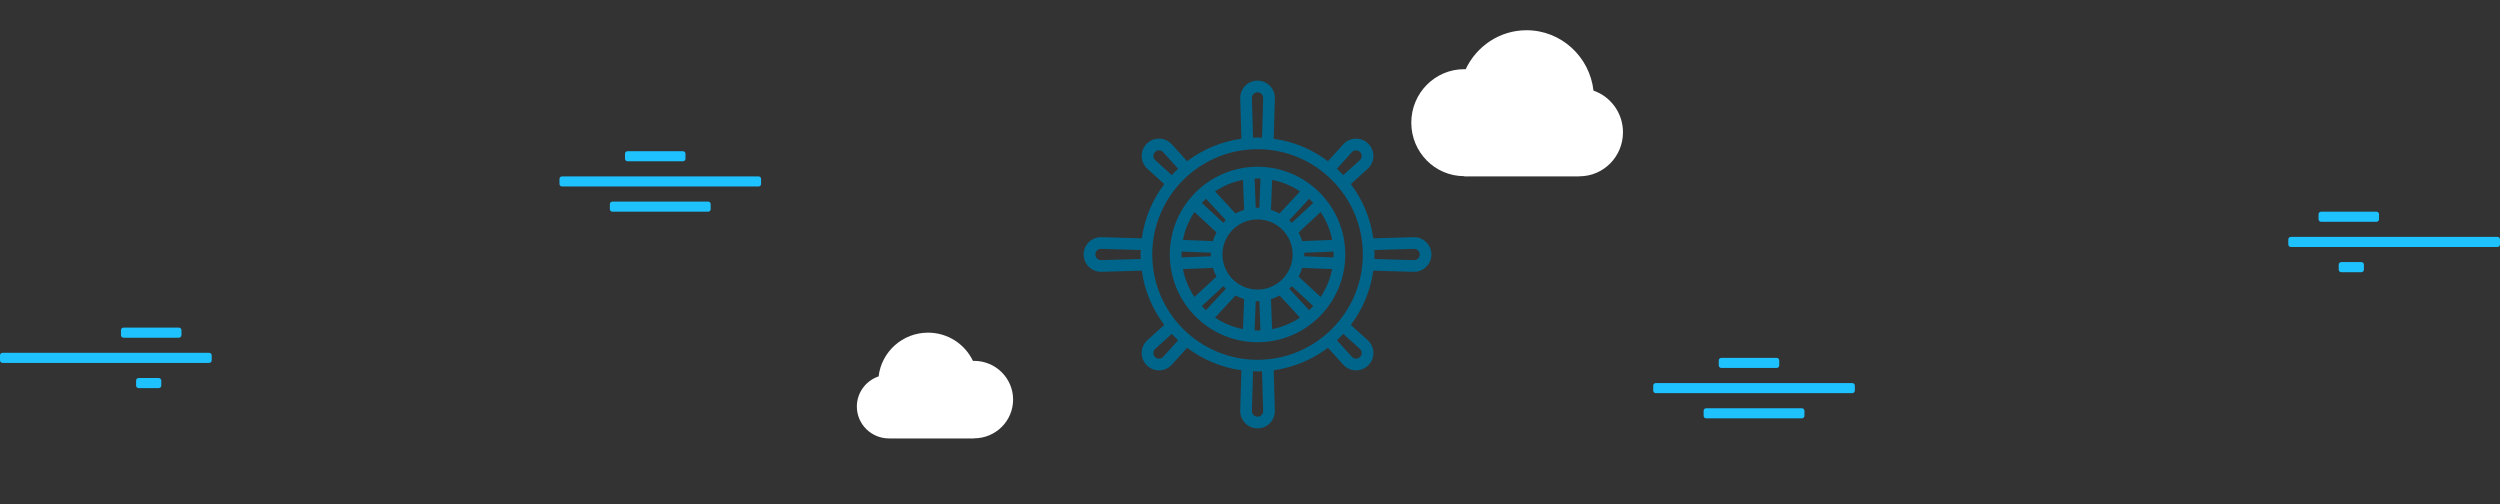 <?xml version="1.0" encoding="utf-8"?><!DOCTYPE svg PUBLIC "-//W3C//DTD SVG 1.1//EN" "http://www.w3.org/Graphics/SVG/1.1/DTD/svg11.dtd"><svg version="1.1" baseProfile="full" xmlns="http://www.w3.org/2000/svg" xmlns:xlink="http://www.w3.org/1999/xlink" xmlns:ev="http://www.w3.org/2001/xml-events"   height="100px"   width="496px" ><rect width="100%" height="100%" fill="#333333" stroke="none"/><path fill-opacity="0" fill="rgb( 23, 213, 247 )" d="M250,0 C277.614,0 300,22.386 300,50 C300,77.614 277.614,100 250,100 C222.386,100 200,77.614 200,50 C200,22.386 222.386,0 250,0 Z "/><path fill="rgb( 0, 101, 139 )" d="M280.556,53.931 C280.526,53.931 280.451,53.929 280.421,53.929 C280.421,53.929 272.46,53.699 272.46,53.699 C271.906,57.71 270.332,61.382 268.002,64.464 C268.002,64.464 271.379,67.517 271.379,67.517 C272.064,68.148 272.468,69.044 272.484,69.973 C272.501,70.901 272.134,71.811 271.474,72.47 C270.824,73.123 269.961,73.48 269.044,73.48 C268.09,73.48 267.171,73.076 266.521,72.375 C266.521,72.375 263.466,68.997 263.466,68.997 C260.384,71.328 256.71,72.902 252.701,73.456 C252.701,73.456 252.931,81.417 252.931,81.417 C252.966,82.348 252.617,83.267 251.974,83.935 C251.331,84.604 250.427,84.987 249.496,84.987 C248.565,84.987 247.66,84.604 247.017,83.935 C246.374,83.267 246.026,82.348 246.06,81.417 C246.06,81.417 246.29,73.456 246.29,73.456 C242.28,72.902 238.607,71.328 235.525,68.997 C235.525,68.997 232.47,72.375 232.47,72.375 C231.82,73.078 230.901,73.48 229.947,73.48 C229.03,73.48 228.167,73.12 227.517,72.47 C226.858,71.811 226.489,70.899 226.507,69.973 C226.526,69.047 226.927,68.151 227.612,67.517 C227.612,67.517 230.99,64.462 230.99,64.462 C228.659,61.38 227.085,57.706 226.531,53.697 C226.531,53.697 218.57,53.927 218.57,53.927 C218.54,53.927 218.466,53.929 218.436,53.929 C216.542,53.929 215,52.388 215,50.491 C215,48.595 216.542,47.054 218.436,47.054 C218.466,47.054 218.54,47.056 218.57,47.056 C218.57,47.056 226.533,47.284 226.533,47.284 C227.088,43.273 228.662,39.601 230.992,36.519 C230.992,36.519 227.614,33.466 227.614,33.466 C226.93,32.834 226.528,31.939 226.51,31.011 C226.491,30.082 226.86,29.172 227.519,28.515 C228.169,27.863 229.033,27.506 229.949,27.506 C230.903,27.506 231.823,27.91 232.473,28.611 C232.473,28.611 235.525,31.985 235.525,31.985 C238.607,29.655 242.282,28.081 246.29,27.527 C246.29,27.527 246.06,19.566 246.06,19.566 C246.026,18.633 246.374,17.716 247.017,17.048 C247.66,16.38 248.565,15.996 249.496,15.996 C250.427,15.996 251.331,16.382 251.974,17.05 C252.617,17.719 252.966,18.638 252.931,19.569 C252.931,19.569 252.701,27.529 252.701,27.529 C256.712,28.084 260.384,29.657 263.466,31.988 C263.466,31.988 266.521,28.611 266.521,28.611 C267.171,27.91 268.09,27.506 269.044,27.506 C269.961,27.506 270.824,27.865 271.474,28.515 C272.134,29.174 272.503,30.085 272.484,31.013 C272.465,31.939 272.064,32.834 271.379,33.468 C271.379,33.468 268.002,36.521 268.002,36.521 C270.332,39.603 271.906,43.278 272.46,47.286 C272.46,47.286 280.421,47.056 280.421,47.056 C280.451,47.056 280.526,47.054 280.556,47.054 C282.45,47.054 283.991,48.598 283.991,50.494 C283.991,52.39 282.45,53.931 280.556,53.931 ZM226.329,49.601 C226.329,49.601 218.48,49.375 218.48,49.375 C218.466,49.375 218.45,49.375 218.436,49.375 C217.818,49.375 217.322,49.867 217.322,50.491 C217.322,51.116 217.818,51.608 218.438,51.608 C218.452,51.608 218.468,51.608 218.482,51.608 C218.482,51.608 226.329,51.383 226.329,51.383 C226.32,51.083 226.285,50.793 226.285,50.491 C226.285,50.19 226.32,49.9 226.329,49.601 ZM268.223,70.797 C268.445,71.036 268.742,71.157 269.042,71.157 C269.325,71.157 269.61,71.048 269.831,70.827 C270.283,70.377 270.27,69.653 269.801,69.219 C269.801,69.219 266.507,66.244 266.507,66.244 C266.103,66.681 265.683,67.102 265.247,67.505 C265.247,67.505 268.223,70.797 268.223,70.797 ZM249.496,82.666 C250.134,82.666 250.635,82.144 250.612,81.507 C250.612,81.507 250.387,73.658 250.387,73.658 C250.088,73.667 249.797,73.702 249.496,73.702 C249.194,73.702 248.904,73.667 248.604,73.656 C248.604,73.656 248.379,81.505 248.379,81.505 C248.356,82.144 248.857,82.666 249.496,82.666 ZM229.19,69.219 C228.724,69.653 228.71,70.377 229.16,70.827 C229.381,71.048 229.664,71.157 229.949,71.157 C230.249,71.157 230.546,71.036 230.769,70.797 C230.769,70.797 233.742,67.503 233.742,67.503 C233.306,67.099 232.886,66.678 232.482,66.243 C232.482,66.243 229.19,69.219 229.19,69.219 ZM230.769,30.187 C230.546,29.947 230.249,29.827 229.949,29.827 C229.666,29.827 229.381,29.936 229.16,30.156 C228.708,30.606 228.722,31.331 229.19,31.765 C229.19,31.765 232.482,34.738 232.482,34.738 C232.888,34.302 233.306,33.884 233.742,33.478 C233.742,33.478 230.769,30.187 230.769,30.187 ZM249.496,18.318 C248.857,18.318 248.356,18.84 248.379,19.478 C248.379,19.478 248.604,27.325 248.604,27.325 C248.904,27.315 249.194,27.281 249.496,27.281 C249.797,27.281 250.088,27.315 250.387,27.327 C250.387,27.327 250.612,19.478 250.612,19.478 C250.635,18.84 250.134,18.318 249.496,18.318 ZM269.801,31.765 C270.268,31.331 270.281,30.606 269.831,30.156 C269.61,29.936 269.328,29.827 269.042,29.827 C268.742,29.827 268.445,29.947 268.223,30.187 C268.223,30.187 265.249,33.478 265.249,33.478 C265.685,33.882 266.105,34.302 266.509,34.738 C266.509,34.738 269.801,31.765 269.801,31.765 ZM249.496,29.601 C237.976,29.601 228.606,38.972 228.606,50.491 C228.606,62.011 237.976,71.381 249.496,71.381 C261.015,71.381 270.385,62.011 270.385,50.491 C270.385,38.972 261.015,29.601 249.496,29.601 ZM280.556,49.375 C280.542,49.375 280.526,49.375 280.512,49.375 C280.512,49.375 272.662,49.601 272.662,49.601 C272.672,49.9 272.706,50.19 272.706,50.491 C272.706,50.793 272.672,51.083 272.662,51.383 C272.662,51.383 280.512,51.608 280.512,51.608 C280.526,51.608 280.542,51.608 280.556,51.608 C281.173,51.608 281.67,51.114 281.67,50.491 C281.67,49.87 281.173,49.375 280.556,49.375 ZM249.496,67.9 C239.898,67.9 232.088,60.09 232.088,50.491 C232.088,40.894 239.898,33.084 249.496,33.084 C259.093,33.084 266.904,40.894 266.904,50.491 C266.904,60.09 259.093,67.9 249.496,67.9 ZM260.553,60.73 C260.553,60.73 256.287,56.779 256.287,56.779 C256.125,56.956 255.957,57.121 255.783,57.283 C255.783,57.283 259.734,61.549 259.734,61.549 C260.019,61.287 260.291,61.015 260.553,60.73 ZM256.459,50.491 C256.459,46.653 253.335,43.528 249.496,43.528 C245.656,43.528 242.532,46.653 242.532,50.491 C242.532,54.331 245.656,57.455 249.496,57.455 C253.335,57.455 256.459,54.331 256.459,50.491 ZM252.388,65.296 C254.405,64.903 256.278,64.116 257.921,63.009 C257.921,63.009 253.871,58.634 253.871,58.634 C253.328,58.927 252.759,59.161 252.158,59.342 C252.158,59.342 252.388,65.296 252.388,65.296 ZM249.496,65.579 C249.69,65.579 249.881,65.558 250.074,65.551 C250.074,65.551 249.851,59.741 249.851,59.741 C249.73,59.745 249.616,59.776 249.496,59.776 C249.375,59.776 249.261,59.745 249.138,59.739 C249.138,59.739 248.915,65.548 248.915,65.548 C249.111,65.558 249.301,65.579 249.496,65.579 ZM246.604,65.293 C246.604,65.293 246.833,59.34 246.833,59.34 C246.232,59.158 245.664,58.924 245.12,58.632 C245.12,58.632 241.07,63.007 241.07,63.007 C242.714,64.116 244.586,64.903 246.604,65.293 ZM239.257,61.549 C239.257,61.549 243.208,57.283 243.208,57.283 C243.032,57.121 242.867,56.953 242.704,56.779 C242.704,56.779 238.438,60.73 238.438,60.73 C238.7,61.015 238.972,61.287 239.257,61.549 ZM236.98,58.917 C236.98,58.917 241.355,54.867 241.355,54.867 C241.063,54.324 240.829,53.755 240.648,53.153 C240.648,53.153 234.694,53.384 234.694,53.384 C235.084,55.401 235.873,57.274 236.98,58.917 ZM234.409,50.491 C234.409,50.687 234.43,50.877 234.439,51.072 C234.439,51.072 240.246,50.846 240.246,50.846 C240.242,50.726 240.211,50.612 240.211,50.491 C240.211,50.371 240.242,50.257 240.248,50.134 C240.248,50.134 234.439,49.911 234.439,49.911 C234.43,50.106 234.409,50.297 234.409,50.491 ZM236.98,42.066 C235.871,43.709 235.084,45.582 234.694,47.6 C234.694,47.6 240.648,47.829 240.648,47.829 C240.829,47.228 241.063,46.659 241.355,46.116 C241.355,46.116 236.98,42.066 236.98,42.066 ZM238.438,40.253 C238.438,40.253 242.704,44.204 242.704,44.204 C242.867,44.027 243.034,43.863 243.208,43.7 C243.208,43.7 239.257,39.434 239.257,39.434 C238.972,39.696 238.7,39.968 238.438,40.253 ZM246.604,35.688 C244.586,36.08 242.714,36.867 241.07,37.974 C241.07,37.974 245.12,42.349 245.12,42.349 C245.664,42.057 246.232,41.822 246.833,41.641 C246.833,41.641 246.604,35.688 246.604,35.688 ZM249.496,35.405 C249.301,35.405 249.111,35.425 248.915,35.434 C248.915,35.434 249.141,41.242 249.141,41.242 C249.261,41.237 249.375,41.207 249.496,41.207 C249.616,41.207 249.73,41.237 249.853,41.244 C249.853,41.244 250.076,35.434 250.076,35.434 C249.881,35.425 249.69,35.405 249.496,35.405 ZM252.388,35.69 C252.388,35.69 252.158,41.644 252.158,41.644 C252.759,41.825 253.328,42.059 253.871,42.351 C253.871,42.351 257.921,37.976 257.921,37.976 C256.278,36.867 254.405,36.08 252.388,35.69 ZM259.734,39.434 C259.734,39.434 255.783,43.7 255.783,43.7 C255.96,43.863 256.125,44.03 256.287,44.204 C256.287,44.204 260.553,40.253 260.553,40.253 C260.291,39.968 260.019,39.696 259.734,39.434 ZM262.013,42.066 C262.013,42.066 257.638,46.116 257.638,46.116 C257.931,46.659 258.165,47.228 258.346,47.829 C258.346,47.829 264.3,47.6 264.3,47.6 C263.907,45.582 263.121,43.709 262.013,42.066 ZM264.583,50.491 C264.583,50.297 264.562,50.106 264.555,49.914 C264.555,49.914 258.745,50.136 258.745,50.136 C258.75,50.257 258.78,50.371 258.78,50.491 C258.78,50.612 258.75,50.726 258.743,50.849 C258.743,50.849 264.553,51.072 264.553,51.072 C264.562,50.877 264.583,50.687 264.583,50.491 ZM264.297,53.384 C264.297,53.384 258.344,53.153 258.344,53.153 C258.162,53.755 257.928,54.324 257.636,54.867 C257.636,54.867 262.011,58.917 262.011,58.917 C263.121,57.274 263.907,55.401 264.297,53.384 Z "/><path fill="rgb( 255, 255, 255 )" d="M313.368,34.977 C313.352,34.977 313.337,34.974 313.322,34.974 C313.322,34.974 313.322,34.995 313.322,34.995 C313.322,34.995 290.512,34.995 290.512,34.995 C290.512,34.995 290.512,34.948 290.512,34.948 C290.503,34.948 290.495,34.949 290.486,34.949 C284.695,34.949 280,30.198 280,24.339 C280,18.478 284.695,13.728 290.486,13.728 C290.588,13.728 290.687,13.74 290.788,13.743 C292.936,9.17 297.529,6 302.865,6 C309.732,6 315.384,11.239 316.149,17.98 C319.55,19.152 322,22.404 322,26.243 C322,31.067 318.135,34.977 313.368,34.977 Z "/><path fill="rgb( 255, 255, 255 )" d="M193.26,86.963 C193.254,86.963 193.248,86.962 193.241,86.962 C193.241,86.962 193.241,86.997 193.241,86.997 C193.241,86.997 176.405,86.997 176.405,86.997 C176.405,86.997 176.405,86.981 176.405,86.981 C176.394,86.981 176.383,86.983 176.371,86.983 C172.852,86.983 170,84.152 170,80.659 C170,77.879 171.808,75.524 174.319,74.675 C174.884,69.794 179.055,66 184.123,66 C188.062,66 191.452,68.296 193.038,71.607 C193.112,71.605 193.185,71.596 193.26,71.596 C197.535,71.596 201,75.036 201,79.28 C201,83.523 197.535,86.963 193.26,86.963 Z "/><path fill="rgb( 30, 194, 255 )" d="M150.5,37 C150.5,37 111.5,37 111.5,37 C111.224,37 111,36.776 111,36.5 C111,36.5 111,35.5 111,35.5 C111,35.224 111.224,35 111.5,35 C111.5,35 150.5,35 150.5,35 C150.776,35 151,35.224 151,35.5 C151,35.5 151,36.5 151,36.5 C151,36.776 150.776,37 150.5,37 ZM135.5,32 C135.5,32 124.5,32 124.5,32 C124.224,32 124,31.776 124,31.5 C124,31.5 124,30.5 124,30.5 C124,30.224 124.224,30 124.5,30 C124.5,30 135.5,30 135.5,30 C135.776,30 136,30.224 136,30.5 C136,30.5 136,31.5 136,31.5 C136,31.776 135.776,32 135.5,32 ZM121.5,40 C121.5,40 140.5,40 140.5,40 C140.776,40 141,40.224 141,40.5 C141,40.5 141,41.5 141,41.5 C141,41.776 140.776,42 140.5,42 C140.5,42 121.5,42 121.5,42 C121.224,42 121,41.776 121,41.5 C121,41.5 121,40.5 121,40.5 C121,40.224 121.224,40 121.5,40 Z "/><path fill="rgb( 30, 194, 255 )" d="M367.5,78 C367.5,78 328.5,78 328.5,78 C328.224,78 328,77.776 328,77.5 C328,77.5 328,76.5 328,76.5 C328,76.224 328.224,76 328.5,76 C328.5,76 367.5,76 367.5,76 C367.776,76 368,76.224 368,76.5 C368,76.5 368,77.5 368,77.5 C368,77.776 367.776,78 367.5,78 ZM352.5,73 C352.5,73 341.5,73 341.5,73 C341.224,73 341,72.776 341,72.5 C341,72.5 341,71.5 341,71.5 C341,71.224 341.224,71 341.5,71 C341.5,71 352.5,71 352.5,71 C352.776,71 353,71.224 353,71.5 C353,71.5 353,72.5 353,72.5 C353,72.776 352.776,73 352.5,73 ZM338.5,81 C338.5,81 357.5,81 357.5,81 C357.776,81 358,81.224 358,81.5 C358,81.5 358,82.5 358,82.5 C358,82.776 357.776,83 357.5,83 C357.5,83 338.5,83 338.5,83 C338.224,83 338,82.776 338,82.5 C338,82.5 338,81.5 338,81.5 C338,81.224 338.224,81 338.5,81 Z "/><path fill="rgb( 30, 194, 255 )" d="M41.5,72 C41.5,72 0.5,72 0.5,72 C0.224,72 0,71.776 0,71.5 C0,71.5 0,70.5 0,70.5 C0,70.224 0.224,70 0.5,70 C0.5,70 41.5,70 41.5,70 C41.776,70 42,70.224 42,70.5 C42,70.5 42,71.5 42,71.5 C42,71.776 41.776,72 41.5,72 ZM35.5,67 C35.5,67 24.5,67 24.5,67 C24.224,67 24,66.776 24,66.5 C24,66.5 24,65.5 24,65.5 C24,65.224 24.224,65 24.5,65 C24.5,65 35.5,65 35.5,65 C35.776,65 36,65.224 36,65.5 C36,65.5 36,66.5 36,66.5 C36,66.776 35.776,67 35.5,67 ZM27.5,75 C27.5,75 31.5,75 31.5,75 C31.776,75 32,75.224 32,75.5 C32,75.5 32,76.5 32,76.5 C32,76.776 31.776,77 31.5,77 C31.5,77 27.5,77 27.5,77 C27.224,77 27,76.776 27,76.5 C27,76.5 27,75.5 27,75.5 C27,75.224 27.224,75 27.5,75 Z "/><path fill="rgb( 30, 194, 255 )" d="M495.5,49 C495.5,49 454.5,49 454.5,49 C454.224,49 454,48.776 454,48.5 C454,48.5 454,47.5 454,47.5 C454,47.224 454.224,47 454.5,47 C454.5,47 495.5,47 495.5,47 C495.776,47 496,47.224 496,47.5 C496,47.5 496,48.5 496,48.5 C496,48.776 495.776,49 495.5,49 ZM471.5,44 C471.5,44 460.5,44 460.5,44 C460.224,44 460,43.776 460,43.5 C460,43.5 460,42.5 460,42.5 C460,42.224 460.224,42 460.5,42 C460.5,42 471.5,42 471.5,42 C471.776,42 472,42.224 472,42.5 C472,42.5 472,43.5 472,43.5 C472,43.776 471.776,44 471.5,44 ZM464.5,52 C464.5,52 468.5,52 468.5,52 C468.776,52 469,52.224 469,52.5 C469,52.5 469,53.5 469,53.5 C469,53.776 468.776,54 468.5,54 C468.5,54 464.5,54 464.5,54 C464.224,54 464,53.776 464,53.5 C464,53.5 464,52.5 464,52.5 C464,52.224 464.224,52 464.5,52 Z "/></svg>